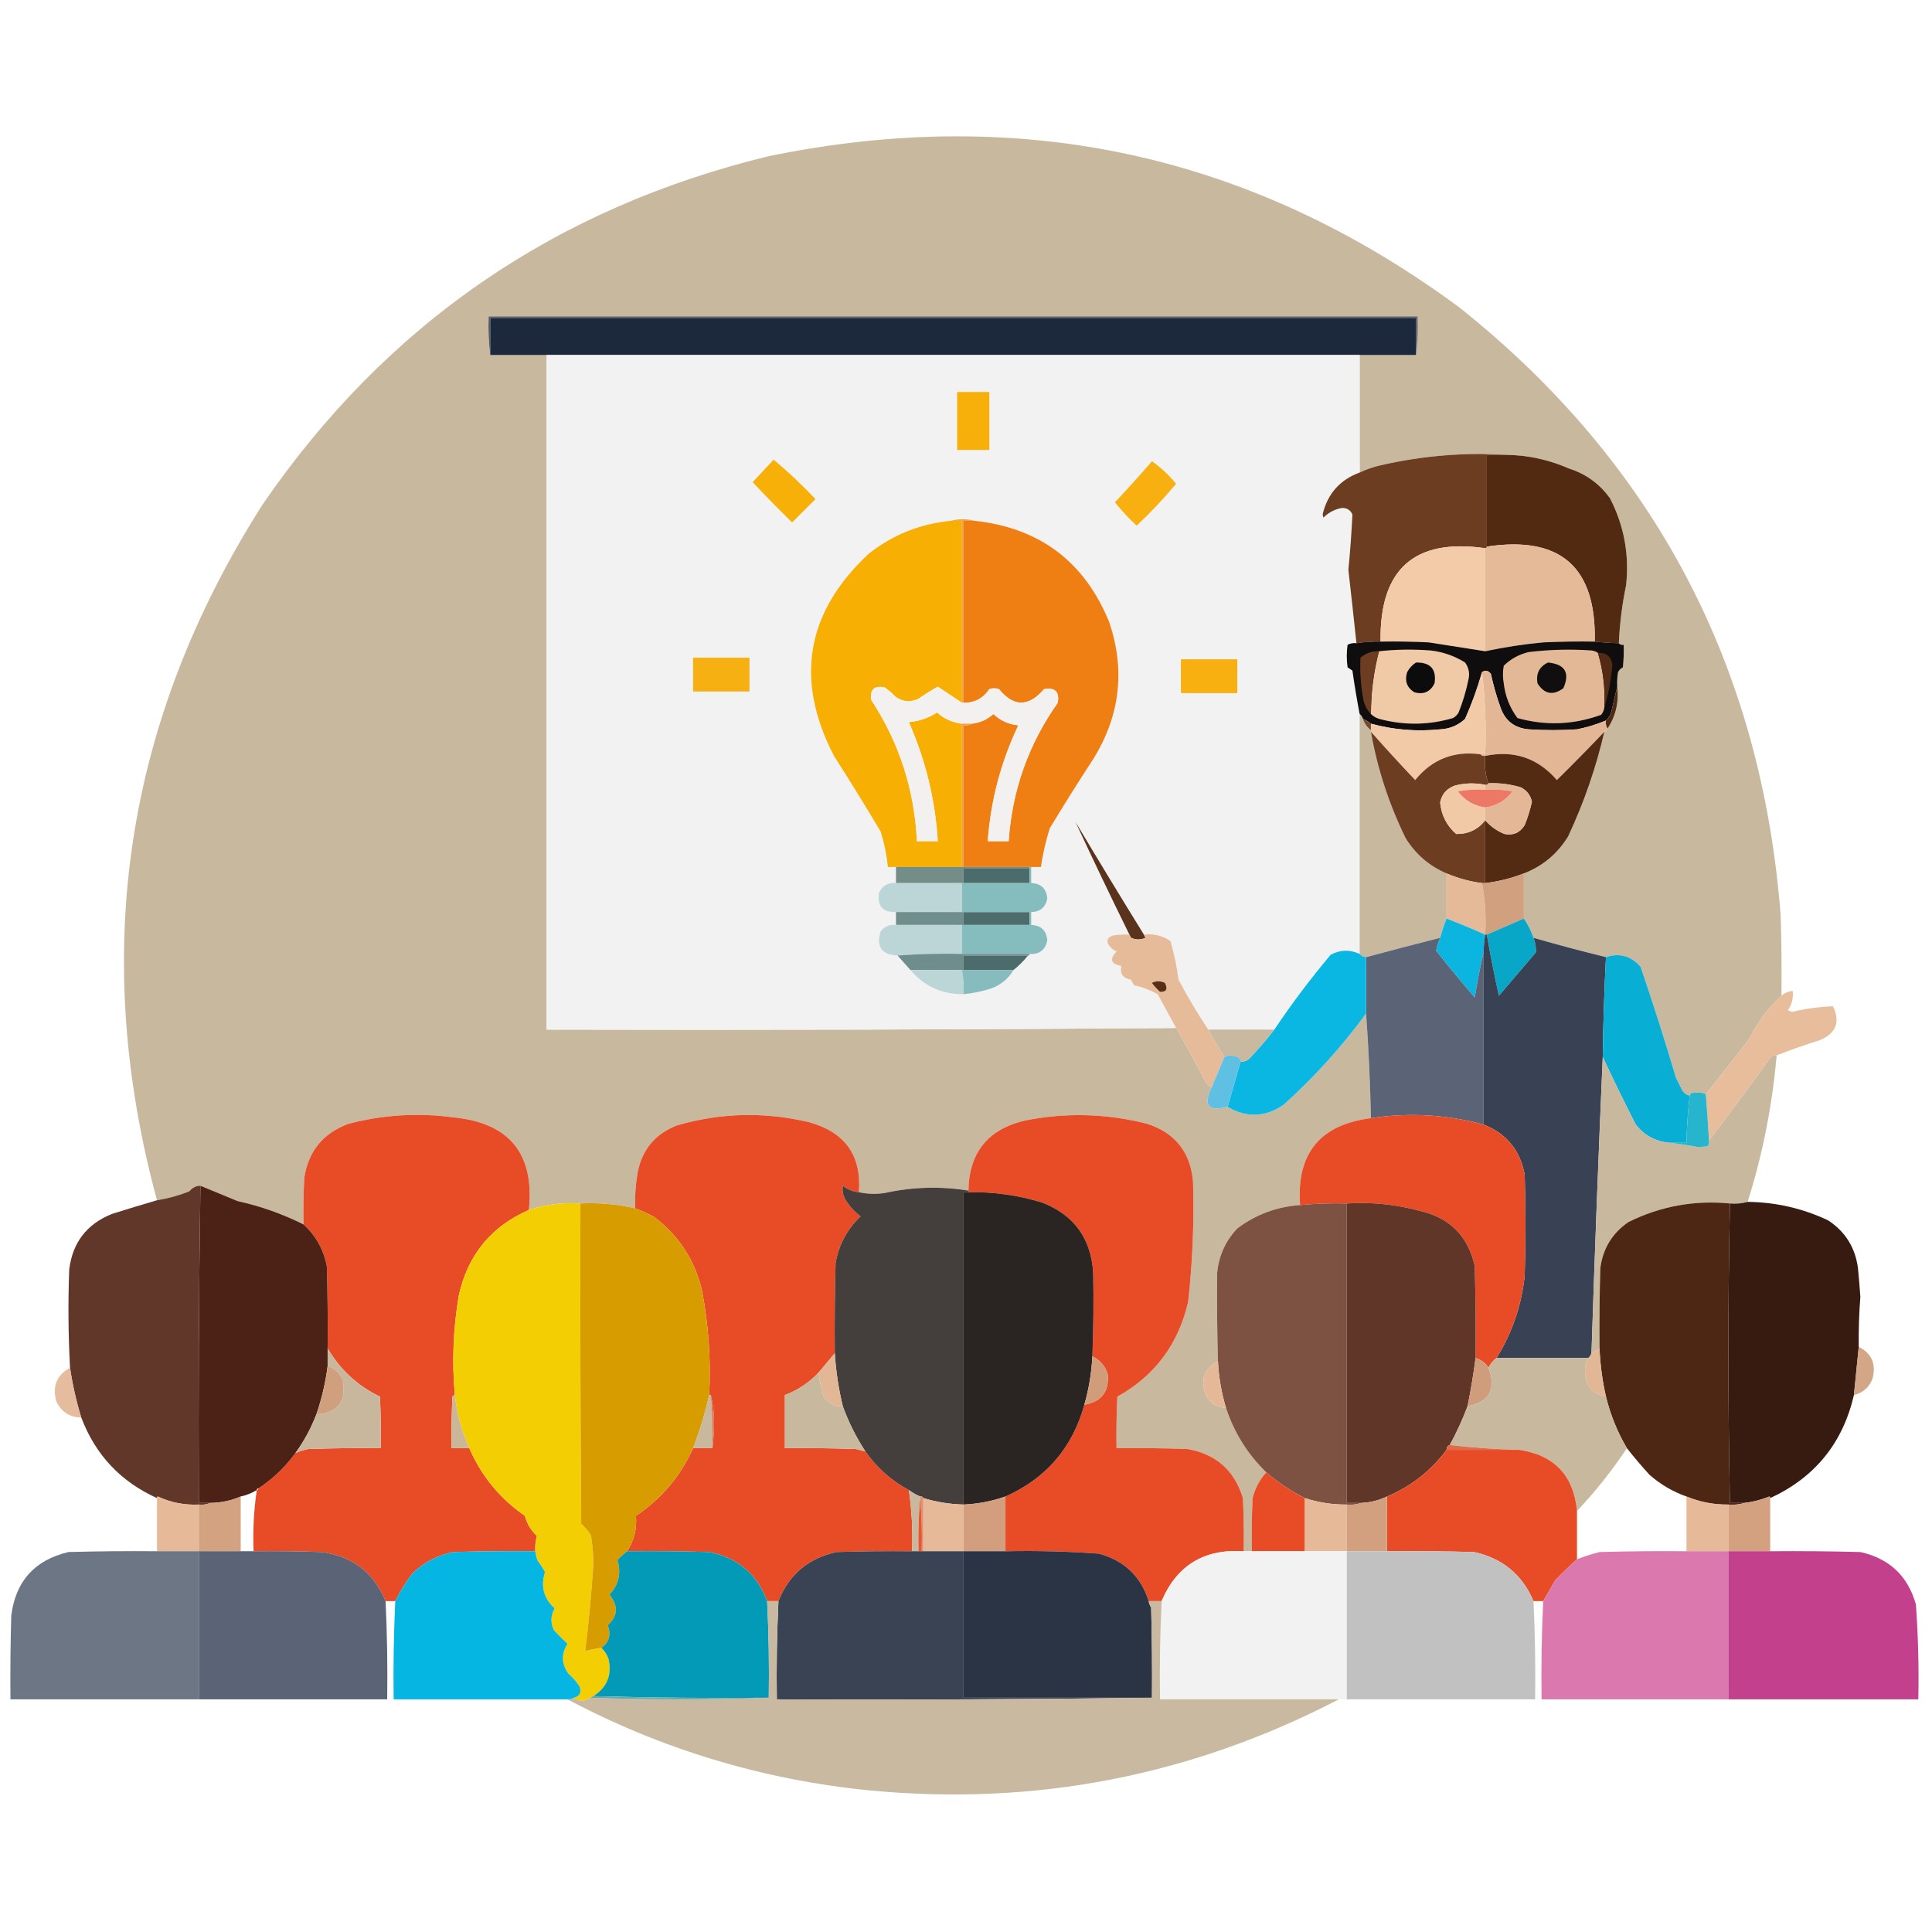 <?xml version="1.0" encoding="UTF-8"?>
<!DOCTYPE svg PUBLIC "-//W3C//DTD SVG 1.1//EN" "http://www.w3.org/Graphics/SVG/1.1/DTD/svg11.dtd">
<svg xmlns="http://www.w3.org/2000/svg" version="1.1" width="1200px" height="1200px" style="shape-rendering:geometricPrecision; text-rendering:geometricPrecision; image-rendering:optimizeQuality; fill-rule:evenodd; clip-rule:evenodd" xmlns:xlink="http://www.w3.org/1999/xlink">
<g><path style="opacity:0.996" fill="#c8b89e" d="M 1106.5,618.5 C 1098.31,625.885 1091.81,634.551 1087,644.5C 1078,656.329 1068.83,667.996 1059.5,679.5C 1056.59,678.431 1053.59,678.264 1050.5,679C 1049.94,679.383 1049.61,679.883 1049.5,680.5C 1047.63,680.141 1046.13,679.141 1045,677.5C 1043.67,674.833 1042.33,672.167 1041,669.5C 1034.13,646.336 1026.79,623.336 1019,600.5C 1013.09,593.711 1005.93,591.711 997.5,594.5C 982.414,590.789 967.414,586.789 952.5,582.5C 951.027,578.221 949.027,574.221 946.5,570.5C 946.5,561.167 946.5,551.833 946.5,542.5C 958.232,537.938 967.399,530.271 974,519.5C 983.796,498.612 991.296,476.945 996.5,454.5C 997.5,454.167 998.167,453.5 998.5,452.5C 1003.63,444.639 1005.63,435.972 1004.5,426.5C 1004.34,423.482 1004.5,420.482 1005,417.5C 1005.67,416.167 1006.67,415.167 1008,414.5C 1008.5,409.845 1008.67,405.179 1008.5,400.5C 1007.21,400.737 1006.21,400.404 1005.5,399.5C 1006.02,387.387 1007.52,375.387 1010,363.5C 1012.06,344.467 1008.73,326.467 1000,309.5C 993.577,300.532 985.077,294.366 974.5,291C 962.062,285.546 949.062,282.713 935.5,282.5C 909.357,280.901 883.357,283.067 857.5,289C 852.962,290.012 848.629,291.512 844.5,293.5C 844.5,269.167 844.5,244.833 844.5,220.5C 856.167,220.5 867.833,220.5 879.5,220.5C 880.492,212.684 880.826,204.684 880.5,196.5C 688.167,196.5 495.833,196.5 303.5,196.5C 303.174,204.684 303.508,212.684 304.5,220.5C 316.167,220.5 327.833,220.5 339.5,220.5C 339.5,360.167 339.5,499.833 339.5,639.5C 470.001,639.833 600.334,639.5 730.5,638.5C 736.545,648.913 742.378,659.579 748,670.5C 749.067,672.692 750.567,674.358 752.5,675.5C 747.13,686.507 750.463,690.507 762.5,687.5C 774.468,694.486 786.135,693.986 797.5,686C 816.528,668.815 833.528,649.981 848.5,629.5C 850.054,650.985 851.054,672.652 851.5,694.5C 819.809,698.521 805.142,716.521 807.5,748.5C 793.013,749.494 780.013,754.327 768.5,763C 761.229,770.711 757.063,779.878 756,790.5C 755.809,808.832 755.976,827.166 756.5,845.5C 747.859,850.145 745.359,857.145 749,866.5C 751.635,871.567 755.801,874.234 761.5,874.5C 766.605,889.92 774.939,903.254 786.5,914.5C 782.393,919.041 779.56,924.374 778,930.5C 777.5,941.495 777.333,952.495 777.5,963.5C 775.833,963.5 774.167,963.5 772.5,963.5C 772.667,952.495 772.5,941.495 772,930.5C 766.746,913.245 755.246,903.078 737.5,900C 722.837,899.5 708.17,899.333 693.5,899.5C 693.333,888.828 693.5,878.161 694,867.5C 717.324,854.481 731.99,834.815 738,808.5C 740.775,783.581 741.775,758.581 741,733.5C 739.26,715.428 729.76,703.595 712.5,698C 687.321,691.577 661.988,690.91 636.5,696C 613.563,701.437 601.896,715.937 601.5,739.5C 584.094,736.707 566.76,737.207 549.5,741C 543.984,741.817 538.65,741.651 533.5,740.5C 535.206,717.67 524.873,703.17 502.5,697C 474.965,690.465 447.631,691.131 420.5,699C 406.887,704.282 398.72,714.115 396,728.5C 394.753,735.779 394.253,743.112 394.5,750.5C 383.336,747.92 372.002,746.92 360.5,747.5C 349.52,746.77 338.853,748.103 328.5,751.5C 332.084,716.585 316.417,697.418 281.5,694C 259.543,691.062 237.877,692.396 216.5,698C 200.731,703.767 191.565,714.934 189,731.5C 188.5,741.161 188.334,750.828 188.5,760.5C 175.495,753.997 161.829,749.164 147.5,746C 139.812,742.821 132.145,739.654 124.5,736.5C 121.975,736.423 119.642,737.59 117.5,740C 111.01,742.553 104.343,744.387 97.5,745.5C 55.831,591.675 77.664,447.675 163,313.5C 239.876,201.379 344.71,129.213 477.5,97C 634.856,64.665 777.856,95.998 906.5,191C 1027.44,287.358 1093.94,413.191 1106,568.5C 1106.5,585.163 1106.67,601.83 1106.5,618.5 Z"/></g>
<g><path style="opacity:1" fill="#5c5c61" d="M 879.5,220.5 C 879.5,212.833 879.5,205.167 879.5,197.5C 687.833,197.5 496.167,197.5 304.5,197.5C 304.5,205.167 304.5,212.833 304.5,220.5C 303.508,212.684 303.174,204.684 303.5,196.5C 495.833,196.5 688.167,196.5 880.5,196.5C 880.826,204.684 880.492,212.684 879.5,220.5 Z"/></g>
<g><path style="opacity:1" fill="#1c283c" d="M 879.5,220.5 C 867.833,220.5 856.167,220.5 844.5,220.5C 676.167,220.5 507.833,220.5 339.5,220.5C 327.833,220.5 316.167,220.5 304.5,220.5C 304.5,212.833 304.5,205.167 304.5,197.5C 496.167,197.5 687.833,197.5 879.5,197.5C 879.5,205.167 879.5,212.833 879.5,220.5 Z"/></g>
<g><path style="opacity:1" fill="#f2f2f2" d="M 339.5,220.5 C 507.833,220.5 676.167,220.5 844.5,220.5C 844.5,244.833 844.5,269.167 844.5,293.5C 832.225,298.025 824.558,306.692 821.5,319.5C 821.667,320.167 821.833,320.833 822,321.5C 825.209,318.312 829.042,316.312 833.5,315.5C 836.574,315.45 838.741,316.783 840,319.5C 839.455,330.994 838.622,342.494 837.5,354C 839.233,369.163 840.9,384.33 842.5,399.5C 840.533,399.261 838.699,399.594 837,400.5C 836.333,405.167 836.333,409.833 837,414.5C 838,415.167 839,415.833 840,416.5C 841.285,425.541 842.785,434.541 844.5,443.5C 844.5,493.167 844.5,542.833 844.5,592.5C 838.42,589.676 832.42,589.843 826.5,593C 813.973,607.903 802.307,623.403 791.5,639.5C 777.833,639.5 764.167,639.5 750.5,639.5C 743.856,629.561 737.689,619.228 732,608.5C 730.974,600.368 729.307,592.368 727,584.5C 722.072,581.111 716.572,579.777 710.5,580.5C 696.162,557.316 681.995,533.982 668,510.5C 678.849,533.868 690.015,557.201 701.5,580.5C 698.15,580.335 694.817,580.502 691.5,581C 687.659,582.165 686.825,584.332 689,587.5C 690.214,589.049 691.714,590.215 693.5,591C 688.946,595.777 689.946,598.777 696.5,600C 695.393,604.762 697.393,607.595 702.5,608.5C 703.04,609.748 703.707,610.915 704.5,612C 709.6,613.133 714.433,614.967 719,617.5C 722.846,624.527 726.679,631.527 730.5,638.5C 600.334,639.5 470.001,639.833 339.5,639.5C 339.5,499.833 339.5,360.167 339.5,220.5 Z"/></g>
<g><path style="opacity:1" fill="#f7b00a" d="M 594.5,243.5 C 601.167,243.5 607.833,243.5 614.5,243.5C 614.5,255.5 614.5,267.5 614.5,279.5C 607.833,279.5 601.167,279.5 594.5,279.5C 594.5,267.5 594.5,255.5 594.5,243.5 Z"/></g>
<g><path style="opacity:1" fill="#6c3d21" d="M 935.5,282.5 C 931.5,282.5 927.5,282.5 923.5,282.5C 923.5,301.5 923.5,320.5 923.5,339.5C 923.5,340.167 923.167,340.5 922.5,340.5C 878.46,334.188 856.793,353.522 857.5,398.5C 852.463,398.413 847.463,398.746 842.5,399.5C 840.9,384.33 839.233,369.163 837.5,354C 838.622,342.494 839.455,330.994 840,319.5C 838.741,316.783 836.574,315.45 833.5,315.5C 829.042,316.312 825.209,318.312 822,321.5C 821.833,320.833 821.667,320.167 821.5,319.5C 824.558,306.692 832.225,298.025 844.5,293.5C 848.629,291.512 852.962,290.012 857.5,289C 883.357,283.067 909.357,280.901 935.5,282.5 Z"/></g>
<g><path style="opacity:1" fill="#522a12" d="M 935.5,282.5 C 949.062,282.713 962.062,285.546 974.5,291C 985.077,294.366 993.577,300.532 1000,309.5C 1008.73,326.467 1012.06,344.467 1010,363.5C 1007.52,375.387 1006.02,387.387 1005.5,399.5C 1000.48,399.387 995.482,399.053 990.5,398.5C 991.589,352.257 969.256,332.59 923.5,339.5C 923.5,320.5 923.5,301.5 923.5,282.5C 927.5,282.5 931.5,282.5 935.5,282.5 Z"/></g>
<g><path style="opacity:1" fill="#f7b008" d="M 480.5,285.5 C 489.579,293.074 498.245,301.241 506.5,310C 501.667,314.833 496.833,319.667 492,324.5C 483.652,316.319 475.486,307.986 467.5,299.5C 471.855,294.813 476.188,290.146 480.5,285.5 Z"/></g>
<g><path style="opacity:1" fill="#f7b00f" d="M 715.5,286.5 C 721.088,290.417 726.088,295.084 730.5,300.5C 722.882,309.62 714.716,318.286 706,326.5C 701.12,321.956 696.62,317.122 692.5,312C 700.361,303.641 708.027,295.141 715.5,286.5 Z"/></g>
<g><path style="opacity:1" fill="#f7af03" d="M 590.5,323.5 C 592.833,323.5 595.167,323.5 597.5,323.5C 597.5,361.167 597.5,398.833 597.5,436.5C 592.493,433.157 587.493,429.824 582.5,426.5C 578.391,428.766 574.391,431.266 570.5,434C 565.623,436.296 560.956,435.963 556.5,433C 554.377,430.755 552.044,428.755 549.5,427C 543.212,425.622 540.379,428.122 541,434.5C 558.508,461.183 568.008,490.516 569.5,522.5C 573.833,522.5 578.167,522.5 582.5,522.5C 580.892,496.737 574.892,472.071 564.5,448.5C 570.863,447.99 576.697,445.99 582,442.5C 586.404,446.47 591.571,448.804 597.5,449.5C 597.5,479.167 597.5,508.833 597.5,538.5C 583.833,538.5 570.167,538.5 556.5,538.5C 554.833,538.5 553.167,538.5 551.5,538.5C 550.752,531.014 549.252,523.68 547,516.5C 537.584,500.666 527.917,484.999 518,469.5C 493.468,422.19 500.635,380.356 539.5,344C 554.449,332.181 571.449,325.348 590.5,323.5 Z"/></g>
<g><path style="opacity:1" fill="#f1a347" d="M 590.5,323.5 C 595.5,322.167 600.5,322.167 605.5,323.5C 603.167,323.5 600.833,323.5 598.5,323.5C 598.5,361.167 598.5,398.833 598.5,436.5C 598.167,436.5 597.833,436.5 597.5,436.5C 597.5,398.833 597.5,361.167 597.5,323.5C 595.167,323.5 592.833,323.5 590.5,323.5 Z"/></g>
<g><path style="opacity:1" fill="#ef7f13" d="M 605.5,323.5 C 645.848,327.923 673.682,348.923 689,386.5C 699.018,416.386 695.685,444.719 679,471.5C 669.75,485.665 660.75,499.998 652,514.5C 649.534,522.363 647.701,530.363 646.5,538.5C 644.5,538.5 642.5,538.5 640.5,538.5C 640.167,538.5 639.833,538.5 639.5,538.5C 625.833,538.5 612.167,538.5 598.5,538.5C 598.5,509.167 598.5,479.833 598.5,450.5C 600.415,450.784 602.081,450.451 603.5,449.5C 608.675,448.945 613.175,446.945 617,443.5C 621.367,447.6 626.534,449.934 632.5,450.5C 621.684,473.286 615.351,497.286 613.5,522.5C 617.833,522.5 622.167,522.5 626.5,522.5C 628.636,490.922 638.802,462.256 657,436.5C 658.167,429.667 655.333,426.833 648.5,428C 638.915,439.217 629.582,439.217 620.5,428C 618.5,427.333 616.5,427.333 614.5,428C 610.683,433.741 605.349,436.575 598.5,436.5C 598.5,398.833 598.5,361.167 598.5,323.5C 600.833,323.5 603.167,323.5 605.5,323.5 Z"/></g>
<g><path style="opacity:1" fill="#f3cba9" d="M 922.5,340.5 C 922.5,361.833 922.5,383.167 922.5,404.5C 910.854,402.67 899.187,400.837 887.5,399C 877.506,398.5 867.506,398.334 857.5,398.5C 856.793,353.522 878.46,334.188 922.5,340.5 Z"/></g>
<g><path style="opacity:1" fill="#e5ba98" d="M 990.5,398.5 C 979.828,398.333 969.161,398.5 958.5,399C 946.363,400.129 934.363,401.962 922.5,404.5C 922.5,383.167 922.5,361.833 922.5,340.5C 923.167,340.5 923.5,340.167 923.5,339.5C 969.256,332.59 991.589,352.257 990.5,398.5 Z"/></g>
<g><path style="opacity:1" fill="#0f0d0e" d="M 857.5,398.5 C 867.506,398.334 877.506,398.5 887.5,399C 899.187,400.837 910.854,402.67 922.5,404.5C 934.363,401.962 946.363,400.129 958.5,399C 969.161,398.5 979.828,398.333 990.5,398.5C 995.482,399.053 1000.48,399.387 1005.5,399.5C 1006.21,400.404 1007.21,400.737 1008.5,400.5C 1008.67,405.179 1008.5,409.845 1008,414.5C 1006.67,415.167 1005.67,416.167 1005,417.5C 1004.5,420.482 1004.34,423.482 1004.5,426.5C 1003.29,431.354 1002.12,436.354 1001,441.5C 1000.44,443.887 999.27,445.887 997.5,447.5C 991.756,449.94 985.756,451.773 979.5,453C 969.5,453.667 959.5,453.667 949.5,453C 940.748,452.244 934.915,447.744 932,439.5C 929.534,432.635 927.534,425.635 926,418.5C 924.322,416.447 922.489,416.113 920.5,417.5C 917.726,427.313 914.226,436.98 910,446.5C 905.673,450.547 900.507,452.714 894.5,453C 879.893,454.505 865.559,453.338 851.5,449.5C 850.035,448.263 848.368,447.263 846.5,446.5C 846.068,445.29 845.401,444.29 844.5,443.5C 842.785,434.541 841.285,425.541 840,416.5C 839,415.833 838,415.167 837,414.5C 836.333,409.833 836.333,405.167 837,400.5C 838.699,399.594 840.533,399.261 842.5,399.5C 847.463,398.746 852.463,398.413 857.5,398.5 Z"/></g>
<g><path style="opacity:1" fill="#f0c9a7" d="M 851.5,443.5 C 851.487,430.244 853.154,417.244 856.5,404.5C 866.992,403.341 877.659,403.175 888.5,404C 896.281,404.899 903.448,407.399 910,411.5C 912.374,414.801 913.04,418.467 912,422.5C 910.583,429.336 908.583,436.003 906,442.5C 905.167,444 904,445.167 902.5,446C 887.944,450.292 873.277,450.625 858.5,447C 855.719,446.478 853.385,445.311 851.5,443.5 Z"/></g>
<g><path style="opacity:1" fill="#e3b896" d="M 992.5,405.5 C 995.793,416.557 997.126,427.891 996.5,439.5C 996.249,441.17 995.582,442.67 994.5,444C 977.356,450.239 960.023,450.905 942.5,446C 937.78,439.658 934.947,432.492 934,424.5C 933.333,420.833 933.333,417.167 934,413.5C 938.348,409.242 943.514,406.408 949.5,405C 962.452,403.433 975.452,403.1 988.5,404C 990.058,404.21 991.391,404.71 992.5,405.5 Z"/></g>
<g><path style="opacity:1" fill="#6c3d21" d="M 856.5,404.5 C 853.154,417.244 851.487,430.244 851.5,443.5C 849.36,441.3 847.86,438.633 847,435.5C 845.229,426.567 844.562,417.567 845,408.5C 848.292,405.68 852.125,404.347 856.5,404.5 Z"/></g>
<g><path style="opacity:1" fill="#532b14" d="M 992.5,405.5 C 997.781,405.282 1000.78,407.782 1001.5,413C 1000.73,422.135 999.064,430.968 996.5,439.5C 997.126,427.891 995.793,416.557 992.5,405.5 Z"/></g>
<g><path style="opacity:1" fill="#f7b011" d="M 430.5,408.5 C 442.167,408.5 453.833,408.5 465.5,408.5C 465.5,415.5 465.5,422.5 465.5,429.5C 453.833,429.5 442.167,429.5 430.5,429.5C 430.5,422.5 430.5,415.5 430.5,408.5 Z"/></g>
<g><path style="opacity:1" fill="#f7b00f" d="M 733.5,409.5 C 745.167,409.5 756.833,409.5 768.5,409.5C 768.5,416.5 768.5,423.5 768.5,430.5C 756.833,430.5 745.167,430.5 733.5,430.5C 733.5,423.5 733.5,416.5 733.5,409.5 Z"/></g>
<g><path style="opacity:1" fill="#0d0c0d" d="M 879.5,411.5 C 888.53,411.359 892.363,415.692 891,424.5C 888.367,429.732 884.201,431.565 878.5,430C 873.845,427.103 872.345,422.937 874,417.5C 875.36,414.977 877.193,412.977 879.5,411.5 Z"/></g>
<g><path style="opacity:1" fill="#100e0e" d="M 961.5,411.5 C 972.097,412.574 975.264,417.907 971,427.5C 964.597,432.157 959.263,431.157 955,424.5C 953.881,418.469 956.048,414.136 961.5,411.5 Z"/></g>
<g><path style="opacity:1" fill="#e3b796" d="M 920.5,417.5 C 922.489,416.113 924.322,416.447 926,418.5C 927.534,425.635 929.534,432.635 932,439.5C 934.915,447.744 940.748,452.244 949.5,453C 959.5,453.667 969.5,453.667 979.5,453C 985.756,451.773 991.756,449.94 997.5,447.5C 997.216,449.415 997.549,451.081 998.5,452.5C 998.167,453.5 997.5,454.167 996.5,454.5C 986.896,464.605 977.063,474.605 967,484.5C 955.158,470.83 940.325,465.83 922.5,469.5C 921.209,469.737 920.209,469.404 919.5,468.5C 920.5,468.5 921.5,468.5 922.5,468.5C 923.152,451.134 922.486,434.134 920.5,417.5 Z"/></g>
<g><path style="opacity:1" fill="#f2caa8" d="M 920.5,417.5 C 922.486,434.134 923.152,451.134 922.5,468.5C 921.5,468.5 920.5,468.5 919.5,468.5C 902.974,466.285 889.474,471.618 879,484.5C 869.627,474.63 860.46,464.63 851.5,454.5C 851.5,454.167 851.5,453.833 851.5,453.5C 851.5,452.167 851.5,450.833 851.5,449.5C 865.559,453.338 879.893,454.505 894.5,453C 900.507,452.714 905.673,450.547 910,446.5C 914.226,436.98 917.726,427.313 920.5,417.5 Z"/></g>
<g><path style="opacity:1" fill="#f3f1ef" d="M 597.5,436.5 C 597.833,436.5 598.167,436.5 598.5,436.5C 605.349,436.575 610.683,433.741 614.5,428C 616.5,427.333 618.5,427.333 620.5,428C 629.582,439.217 638.915,439.217 648.5,428C 655.333,426.833 658.167,429.667 657,436.5C 638.802,462.256 628.636,490.922 626.5,522.5C 622.167,522.5 617.833,522.5 613.5,522.5C 615.351,497.286 621.684,473.286 632.5,450.5C 626.534,449.934 621.367,447.6 617,443.5C 613.175,446.945 608.675,448.945 603.5,449.5C 601.5,449.5 599.5,449.5 597.5,449.5C 591.571,448.804 586.404,446.47 582,442.5C 576.697,445.99 570.863,447.99 564.5,448.5C 574.892,472.071 580.892,496.737 582.5,522.5C 578.167,522.5 573.833,522.5 569.5,522.5C 568.008,490.516 558.508,461.183 541,434.5C 540.379,428.122 543.212,425.622 549.5,427C 552.044,428.755 554.377,430.755 556.5,433C 560.956,435.963 565.623,436.296 570.5,434C 574.391,431.266 578.391,428.766 582.5,426.5C 587.493,429.824 592.493,433.157 597.5,436.5 Z"/></g>
<g><path style="opacity:1" fill="#4f2a14" d="M 1004.5,426.5 C 1005.63,435.972 1003.63,444.639 998.5,452.5C 997.549,451.081 997.216,449.415 997.5,447.5C 999.27,445.887 1000.44,443.887 1001,441.5C 1002.12,436.354 1003.29,431.354 1004.5,426.5 Z"/></g>
<g><path style="opacity:1" fill="#c8b89e" d="M 844.5,443.5 C 845.401,444.29 846.068,445.29 846.5,446.5C 847.433,449.37 849.1,451.704 851.5,453.5C 851.5,453.833 851.5,454.167 851.5,454.5C 855.46,477.222 862.627,499.222 873,520.5C 879.233,530.573 887.733,537.907 898.5,542.5C 898.5,551.833 898.5,561.167 898.5,570.5C 896.969,574.426 895.636,578.426 894.5,582.5C 879.137,586.373 863.804,590.373 848.5,594.5C 846.847,594.34 845.514,593.674 844.5,592.5C 844.5,542.833 844.5,493.167 844.5,443.5 Z"/></g>
<g><path style="opacity:1" fill="#754b30" d="M 846.5,446.5 C 848.368,447.263 850.035,448.263 851.5,449.5C 851.5,450.833 851.5,452.167 851.5,453.5C 849.1,451.704 847.433,449.37 846.5,446.5 Z"/></g>
<g><path style="opacity:1" fill="#f1a042" d="M 597.5,449.5 C 599.5,449.5 601.5,449.5 603.5,449.5C 602.081,450.451 600.415,450.784 598.5,450.5C 598.5,479.833 598.5,509.167 598.5,538.5C 598.167,538.5 597.833,538.5 597.5,538.5C 597.5,508.833 597.5,479.167 597.5,449.5 Z"/></g>
<g><path style="opacity:1" fill="#6c3d21" d="M 851.5,454.5 C 860.46,464.63 869.627,474.63 879,484.5C 889.474,471.618 902.974,466.285 919.5,468.5C 920.209,469.404 921.209,469.737 922.5,469.5C 921.883,475.598 922.55,481.265 924.5,486.5C 924.158,487.338 923.492,487.672 922.5,487.5C 916.178,486.14 909.844,486.306 903.5,488C 898.484,489.844 895.484,493.344 894.5,498.5C 895.294,506.436 898.627,512.936 904.5,518C 911.942,518.111 917.942,515.278 922.5,509.5C 922.5,522.5 922.5,535.5 922.5,548.5C 921.833,548.5 921.167,548.5 920.5,548.5C 912.882,547.516 905.549,545.516 898.5,542.5C 887.733,537.907 879.233,530.573 873,520.5C 862.627,499.222 855.46,477.222 851.5,454.5 Z"/></g>
<g><path style="opacity:1" fill="#532b13" d="M 996.5,454.5 C 991.296,476.945 983.796,498.612 974,519.5C 967.399,530.271 958.232,537.938 946.5,542.5C 938.766,545.522 930.766,547.522 922.5,548.5C 922.5,535.5 922.5,522.5 922.5,509.5C 925.787,513.279 929.787,516.113 934.5,518C 939.878,519.064 944.044,517.231 947,512.5C 948.885,507.795 950.385,502.961 951.5,498C 950.598,493.853 948.265,490.853 944.5,489C 937.972,487.058 931.305,486.225 924.5,486.5C 922.55,481.265 921.883,475.598 922.5,469.5C 940.325,465.83 955.158,470.83 967,484.5C 977.063,474.605 986.896,464.605 996.5,454.5 Z"/></g>
<g><path style="opacity:1" fill="#f1c9a7" d="M 922.5,487.5 C 922.5,488.5 922.5,489.5 922.5,490.5C 916.794,490.171 911.128,490.505 905.5,491.5C 909.781,497.142 915.447,500.475 922.5,501.5C 922.5,504.167 922.5,506.833 922.5,509.5C 917.942,515.278 911.942,518.111 904.5,518C 898.627,512.936 895.294,506.436 894.5,498.5C 895.484,493.344 898.484,489.844 903.5,488C 909.844,486.306 916.178,486.14 922.5,487.5 Z"/></g>
<g><path style="opacity:1" fill="#e4b896" d="M 924.5,486.5 C 931.305,486.225 937.972,487.058 944.5,489C 948.265,490.853 950.598,493.853 951.5,498C 950.385,502.961 948.885,507.795 947,512.5C 944.044,517.231 939.878,519.064 934.5,518C 929.787,516.113 925.787,513.279 922.5,509.5C 922.5,506.833 922.5,504.167 922.5,501.5C 929.553,500.475 935.219,497.142 939.5,491.5C 933.872,490.505 928.206,490.171 922.5,490.5C 922.5,489.5 922.5,488.5 922.5,487.5C 923.492,487.672 924.158,487.338 924.5,486.5 Z"/></g>
<g><path style="opacity:1" fill="#ec7865" d="M 922.5,490.5 C 928.206,490.171 933.872,490.505 939.5,491.5C 935.219,497.142 929.553,500.475 922.5,501.5C 915.447,500.475 909.781,497.142 905.5,491.5C 911.128,490.505 916.794,490.171 922.5,490.5 Z"/></g>
<g><path style="opacity:1" fill="#5a331c" d="M 710.5,580.5 C 710.804,581.15 711.137,581.817 711.5,582.5C 708.5,583.833 705.5,583.833 702.5,582.5C 702.137,581.817 701.804,581.15 701.5,580.5C 690.015,557.201 678.849,533.868 668,510.5C 681.995,533.982 696.162,557.316 710.5,580.5 Z"/></g>
<g><path style="opacity:1" fill="#748d87" d="M 556.5,538.5 C 570.167,538.5 583.833,538.5 597.5,538.5C 597.833,538.5 598.167,538.5 598.5,538.5C 612.167,538.5 625.833,538.5 639.5,538.5C 639.5,538.833 639.5,539.167 639.5,539.5C 625.833,539.5 612.167,539.5 598.5,539.5C 598.5,542.5 598.5,545.5 598.5,548.5C 598.167,548.5 597.833,548.5 597.5,548.5C 583.833,548.5 570.167,548.5 556.5,548.5C 556.5,545.167 556.5,541.833 556.5,538.5 Z"/></g>
<g><path style="opacity:1" fill="#4c6c6b" d="M 639.5,539.5 C 639.5,542.5 639.5,545.5 639.5,548.5C 625.833,548.5 612.167,548.5 598.5,548.5C 598.5,545.5 598.5,542.5 598.5,539.5C 612.167,539.5 625.833,539.5 639.5,539.5 Z"/></g>
<g><path style="opacity:1" fill="#e5ba98" d="M 898.5,542.5 C 905.549,545.516 912.882,547.516 920.5,548.5C 922.44,558.91 923.107,569.577 922.5,580.5C 914.586,576.973 906.586,573.639 898.5,570.5C 898.5,561.167 898.5,551.833 898.5,542.5 Z"/></g>
<g><path style="opacity:1" fill="#d1a07e" d="M 946.5,542.5 C 946.5,551.833 946.5,561.167 946.5,570.5C 938.833,573.833 931.167,577.167 923.5,580.5C 923.167,580.5 922.833,580.5 922.5,580.5C 923.107,569.577 922.44,558.91 920.5,548.5C 921.167,548.5 921.833,548.5 922.5,548.5C 930.766,547.522 938.766,545.522 946.5,542.5 Z"/></g>
<g><path style="opacity:1" fill="#bcd6d8" d="M 556.5,548.5 C 570.167,548.5 583.833,548.5 597.5,548.5C 597.5,554.5 597.5,560.5 597.5,566.5C 583.833,566.5 570.167,566.5 556.5,566.5C 548.188,566.689 544.688,562.689 546,554.5C 548.079,550.043 551.579,548.043 556.5,548.5 Z"/></g>
<g><path style="opacity:1" fill="#708e8c" d="M 556.5,566.5 C 570.167,566.5 583.833,566.5 597.5,566.5C 597.833,566.5 598.167,566.5 598.5,566.5C 598.5,569.167 598.5,571.833 598.5,574.5C 598.167,574.5 597.833,574.5 597.5,574.5C 583.833,574.5 570.167,574.5 556.5,574.5C 556.5,571.833 556.5,569.167 556.5,566.5 Z"/></g>
<g><path style="opacity:1" fill="#4d6d6d" d="M 598.5,566.5 C 612.167,566.5 625.833,566.5 639.5,566.5C 639.5,569.167 639.5,571.833 639.5,574.5C 625.833,574.5 612.167,574.5 598.5,574.5C 598.5,571.833 598.5,569.167 598.5,566.5 Z"/></g>
<g><path style="opacity:1" fill="#0cb5e0" d="M 898.5,570.5 C 906.586,573.639 914.586,576.973 922.5,580.5C 921.886,584.135 921.552,587.802 921.5,591.5C 919.362,600.636 917.529,609.97 916,619.5C 907.761,610.018 899.761,600.351 892,590.5C 892.494,587.815 893.327,585.148 894.5,582.5C 895.636,578.426 896.969,574.426 898.5,570.5 Z"/></g>
<g><path style="opacity:1" fill="#08a7c8" d="M 946.5,570.5 C 949.027,574.221 951.027,578.221 952.5,582.5C 953.639,585.425 954.139,588.425 954,591.5C 946.333,600.5 938.667,609.5 931,618.5C 928.176,605.895 925.676,593.228 923.5,580.5C 931.167,577.167 938.833,573.833 946.5,570.5 Z"/></g>
<g><path style="opacity:1" fill="#bcd6d8" d="M 556.5,574.5 C 570.167,574.5 583.833,574.5 597.5,574.5C 597.5,580.5 597.5,586.5 597.5,592.5C 583.99,592.171 570.656,592.504 557.5,593.5C 547.575,592.981 544.075,587.981 547,578.5C 549.408,575.38 552.574,574.047 556.5,574.5 Z"/></g>
<g><path style="opacity:1" fill="#85bcbe" d="M 639.5,538.5 C 639.833,538.5 640.167,538.5 640.5,538.5C 640.5,541.833 640.5,545.167 640.5,548.5C 646.545,548.71 649.878,551.876 650.5,558C 649.459,563.542 646.125,566.376 640.5,566.5C 640.5,569.167 640.5,571.833 640.5,574.5C 646.588,574.754 649.921,577.921 650.5,584C 649.313,590.018 645.646,592.852 639.5,592.5C 625.5,592.5 611.5,592.5 597.5,592.5C 597.5,586.5 597.5,580.5 597.5,574.5C 597.833,574.5 598.167,574.5 598.5,574.5C 612.167,574.5 625.833,574.5 639.5,574.5C 639.5,571.833 639.5,569.167 639.5,566.5C 625.833,566.5 612.167,566.5 598.5,566.5C 598.167,566.5 597.833,566.5 597.5,566.5C 597.5,560.5 597.5,554.5 597.5,548.5C 597.833,548.5 598.167,548.5 598.5,548.5C 612.167,548.5 625.833,548.5 639.5,548.5C 639.5,545.5 639.5,542.5 639.5,539.5C 639.5,539.167 639.5,538.833 639.5,538.5 Z"/></g>
<g><path style="opacity:1" fill="#e6bb99" d="M 701.5,580.5 C 701.804,581.15 702.137,581.817 702.5,582.5C 705.5,583.833 708.5,583.833 711.5,582.5C 711.137,581.817 710.804,581.15 710.5,580.5C 716.572,579.777 722.072,581.111 727,584.5C 729.307,592.368 730.974,600.368 732,608.5C 737.689,619.228 743.856,629.561 750.5,639.5C 753.596,645.367 756.929,651.033 760.5,656.5C 757.833,662.833 755.167,669.167 752.5,675.5C 750.567,674.358 749.067,672.692 748,670.5C 742.378,659.579 736.545,648.913 730.5,638.5C 726.679,631.527 722.846,624.527 719,617.5C 714.433,614.967 709.6,613.133 704.5,612C 703.707,610.915 703.04,609.748 702.5,608.5C 697.393,607.595 695.393,604.762 696.5,600C 689.946,598.777 688.946,595.777 693.5,591C 691.714,590.215 690.214,589.049 689,587.5C 686.825,584.332 687.659,582.165 691.5,581C 694.817,580.502 698.15,580.335 701.5,580.5 Z"/></g>
<g><path style="opacity:1" fill="#5a6476" d="M 894.5,582.5 C 893.327,585.148 892.494,587.815 892,590.5C 899.761,600.351 907.761,610.018 916,619.5C 917.529,609.97 919.362,600.636 921.5,591.5C 921.5,627.167 921.5,662.833 921.5,698.5C 898.466,692.251 875.133,690.918 851.5,694.5C 851.054,672.652 850.054,650.985 848.5,629.5C 848.5,617.833 848.5,606.167 848.5,594.5C 863.804,590.373 879.137,586.373 894.5,582.5 Z"/></g>
<g><path style="opacity:1" fill="#384254" d="M 922.5,580.5 C 922.833,580.5 923.167,580.5 923.5,580.5C 925.676,593.228 928.176,605.895 931,618.5C 938.667,609.5 946.333,600.5 954,591.5C 954.139,588.425 953.639,585.425 952.5,582.5C 967.414,586.789 982.414,590.789 997.5,594.5C 996.434,615.148 995.767,635.815 995.5,656.5C 992.82,717.81 990.487,779.144 988.5,840.5C 988.068,841.71 987.401,842.71 986.5,843.5C 967.5,843.5 948.5,843.5 929.5,843.5C 939.192,827.926 945.025,810.926 947,792.5C 947.667,771.5 947.667,750.5 947,729.5C 944.125,714.356 935.625,704.023 921.5,698.5C 921.5,662.833 921.5,627.167 921.5,591.5C 921.552,587.802 921.886,584.135 922.5,580.5 Z"/></g>
<g><path style="opacity:1" fill="#09b7e2" d="M 844.5,592.5 C 845.514,593.674 846.847,594.34 848.5,594.5C 848.5,606.167 848.5,617.833 848.5,629.5C 833.528,649.981 816.528,668.815 797.5,686C 786.135,693.986 774.468,694.486 762.5,687.5C 765.189,678.063 767.856,668.729 770.5,659.5C 772.308,659.509 773.975,659.009 775.5,658C 781.196,652.082 786.529,645.915 791.5,639.5C 802.307,623.403 813.973,607.903 826.5,593C 832.42,589.843 838.42,589.676 844.5,592.5 Z"/></g>
<g><path style="opacity:1" fill="#6e8d8c" d="M 597.5,592.5 C 611.5,592.5 625.5,592.5 639.5,592.5C 639.5,593.167 639.167,593.5 638.5,593.5C 625.167,593.5 611.833,593.5 598.5,593.5C 598.5,596.5 598.5,599.5 598.5,602.5C 598.167,602.5 597.833,602.5 597.5,602.5C 586.833,602.5 576.167,602.5 565.5,602.5C 562.833,599.5 560.167,596.5 557.5,593.5C 570.656,592.504 583.99,592.171 597.5,592.5 Z"/></g>
<g><path style="opacity:1" fill="#4c6c6c" d="M 638.5,593.5 C 635.833,596.833 632.833,599.833 629.5,602.5C 619.167,602.5 608.833,602.5 598.5,602.5C 598.5,599.5 598.5,596.5 598.5,593.5C 611.833,593.5 625.167,593.5 638.5,593.5 Z"/></g>
<g><path style="opacity:1" fill="#08aed3" d="M 1049.5,680.5 C 1048.39,690.134 1047.73,699.8 1047.5,709.5C 1043.17,709.5 1038.83,709.5 1034.5,709.5C 1026.91,708.288 1020.75,704.621 1016,698.5C 1008.86,684.562 1002.03,670.562 995.5,656.5C 995.767,635.815 996.434,615.148 997.5,594.5C 1005.93,591.711 1013.09,593.711 1019,600.5C 1026.79,623.336 1034.13,646.336 1041,669.5C 1042.33,672.167 1043.67,674.833 1045,677.5C 1046.13,679.141 1047.63,680.141 1049.5,680.5 Z"/></g>
<g><path style="opacity:1" fill="#bcd6d7" d="M 565.5,602.5 C 576.167,602.5 586.833,602.5 597.5,602.5C 598.445,607.405 598.779,612.405 598.5,617.5C 585.088,617.625 574.088,612.625 565.5,602.5 Z"/></g>
<g><path style="opacity:1" fill="#87bcbe" d="M 597.5,602.5 C 597.833,602.5 598.167,602.5 598.5,602.5C 608.833,602.5 619.167,602.5 629.5,602.5C 626.273,607.965 621.606,611.798 615.5,614C 609.949,615.769 604.282,616.935 598.5,617.5C 598.779,612.405 598.445,607.405 597.5,602.5 Z"/></g>
<g><path style="opacity:1" fill="#572e16" d="M 715.5,610.5 C 718.024,609.2 720.691,609.2 723.5,610.5C 725.457,614.328 724.457,616.162 720.5,616C 718.598,614.27 716.931,612.437 715.5,610.5 Z"/></g>
<g><path style="opacity:0.972" fill="#e6bb99" d="M 1103.5,655.5 C 1102.18,655.33 1101.01,655.663 1100,656.5C 1087.39,674.079 1074.56,691.413 1061.5,708.5C 1060.94,698.825 1060.27,689.159 1059.5,679.5C 1068.83,667.996 1078,656.329 1087,644.5C 1091.81,634.551 1098.31,625.885 1106.5,618.5C 1108.46,616.688 1110.79,615.688 1113.5,615.5C 1113.97,619.874 1112.97,623.874 1110.5,627.5C 1111.33,627.833 1112.17,628.167 1113,628.5C 1121.44,626.509 1129.94,625.343 1138.5,625C 1143.13,634.739 1140.47,641.739 1130.5,646C 1121.36,648.88 1112.36,652.047 1103.5,655.5 Z"/></g>
<g><path style="opacity:1" fill="#c8b9a0" d="M 750.5,639.5 C 764.167,639.5 777.833,639.5 791.5,639.5C 786.529,645.915 781.196,652.082 775.5,658C 773.975,659.009 772.308,659.509 770.5,659.5C 770.244,657.224 768.91,656.057 766.5,656C 764.402,655.322 762.402,655.489 760.5,656.5C 756.929,651.033 753.596,645.367 750.5,639.5 Z"/></g>
<g><path style="opacity:1" fill="#5fc0e3" d="M 770.5,659.5 C 767.856,668.729 765.189,678.063 762.5,687.5C 750.463,690.507 747.13,686.507 752.5,675.5C 755.167,669.167 757.833,662.833 760.5,656.5C 762.402,655.489 764.402,655.322 766.5,656C 768.91,656.057 770.244,657.224 770.5,659.5 Z"/></g>
<g><path style="opacity:0.992" fill="#c7b79d" d="M 1103.5,655.5 C 1100.83,686.522 1094.83,716.855 1085.5,746.5C 1082.04,747.482 1078.37,747.815 1074.5,747.5C 1052.35,745.353 1031.35,749.186 1011.5,759C 1001.48,765.858 995.649,775.358 994,787.5C 993.5,804.163 993.333,820.83 993.5,837.5C 991.999,838.752 990.332,839.752 988.5,840.5C 990.487,779.144 992.82,717.81 995.5,656.5C 1002.03,670.562 1008.86,684.562 1016,698.5C 1020.75,704.621 1026.91,708.288 1034.5,709.5C 1041.27,710.22 1048.1,711.22 1055,712.5C 1056.83,712.333 1058.67,712.167 1060.5,712C 1061.34,710.989 1061.67,709.822 1061.5,708.5C 1074.56,691.413 1087.39,674.079 1100,656.5C 1101.01,655.663 1102.18,655.33 1103.5,655.5 Z"/></g>
<g><path style="opacity:1" fill="#27b5ce" d="M 1059.5,679.5 C 1060.27,689.159 1060.94,698.825 1061.5,708.5C 1061.67,709.822 1061.34,710.989 1060.5,712C 1058.67,712.167 1056.83,712.333 1055,712.5C 1048.1,711.22 1041.27,710.22 1034.5,709.5C 1038.83,709.5 1043.17,709.5 1047.5,709.5C 1047.73,699.8 1048.39,690.134 1049.5,680.5C 1049.61,679.883 1049.94,679.383 1050.5,679C 1053.59,678.264 1056.59,678.431 1059.5,679.5 Z"/></g>
<g><path style="opacity:0.999" fill="#e84c26" d="M 328.5,751.5 C 305.098,761.746 290.598,779.412 285,804.5C 281.485,825.061 280.652,845.727 282.5,866.5C 281.883,866.611 281.383,866.944 281,867.5C 280.5,878.161 280.333,888.828 280.5,899.5C 284.167,899.5 287.833,899.5 291.5,899.5C 298.971,916.755 310.471,930.755 326,941.5C 327.272,946.431 329.772,950.597 333.5,954C 332.633,957.105 332.299,960.272 332.5,963.5C 315.497,963.333 298.497,963.5 281.5,964C 271.632,966.016 263.132,970.516 256,977.5C 251.973,982.896 248.473,988.562 245.5,994.5C 243.5,994.5 241.5,994.5 239.5,994.5C 232.071,976.569 218.737,966.402 199.5,964C 185.504,963.5 171.504,963.333 157.5,963.5C 156.986,950.733 157.653,938.066 159.5,925.5C 160.167,925.5 160.5,925.167 160.5,924.5C 169.432,918.57 177.098,911.237 183.5,902.5C 186.054,901.394 188.721,900.561 191.5,900C 206.496,899.5 221.496,899.333 236.5,899.5C 236.667,888.828 236.5,878.161 236,867.5C 222.084,860.747 211.25,850.747 203.5,837.5C 203.667,820.497 203.5,803.497 203,786.5C 201.004,776.167 196.171,767.501 188.5,760.5C 188.334,750.828 188.5,741.161 189,731.5C 191.565,714.934 200.731,703.767 216.5,698C 237.877,692.396 259.543,691.062 281.5,694C 316.417,697.418 332.084,716.585 328.5,751.5 Z"/></g>
<g><path style="opacity:1" fill="#e84c26" d="M 533.5,740.5 C 529.77,740.146 526.437,738.813 523.5,736.5C 522.934,740.008 523.767,743.341 526,746.5C 528.34,750.006 531.174,753.006 534.5,755.5C 526.196,763.438 521.03,773.105 519,784.5C 518.5,803.164 518.333,821.83 518.5,840.5C 515.177,844.46 511.844,848.46 508.5,852.5C 502.542,858.803 495.542,863.47 487.5,866.5C 487.5,877.5 487.5,888.5 487.5,899.5C 502.17,899.333 516.837,899.5 531.5,900C 533.518,900.505 535.518,901.005 537.5,901.5C 544.639,911.642 553.639,919.642 564.5,925.5C 566.347,938.066 567.014,950.733 566.5,963.5C 550.83,963.333 535.163,963.5 519.5,964C 502.011,967.882 490.011,978.048 483.5,994.5C 481.167,994.5 478.833,994.5 476.5,994.5C 470.169,977.671 458.169,967.504 440.5,964C 423.503,963.5 406.503,963.333 389.5,963.5C 393.832,956.893 395.665,949.56 395,941.5C 410.818,930.863 422.651,916.863 430.5,899.5C 434.5,899.5 438.5,899.5 442.5,899.5C 443.166,894.177 443.499,888.677 443.5,883C 443.495,877.124 442.829,871.624 441.5,866.5C 441.167,866.5 440.833,866.5 440.5,866.5C 441.606,844.623 440.106,822.957 436,801.5C 431.555,782.762 421.722,767.595 406.5,756C 402.593,753.879 398.593,752.045 394.5,750.5C 394.253,743.112 394.753,735.779 396,728.5C 398.72,714.115 406.887,704.282 420.5,699C 447.631,691.131 474.965,690.465 502.5,697C 524.873,703.17 535.206,717.67 533.5,740.5 Z"/></g>
<g><path style="opacity:1" fill="#e84c26" d="M 772.5,963.5 C 747.958,961.918 730.958,972.252 721.5,994.5C 718.833,994.5 716.167,994.5 713.5,994.5C 708.577,979.079 698.244,969.246 682.5,965C 663.203,963.592 643.87,963.092 624.5,963.5C 624.5,952.167 624.5,940.833 624.5,929.5C 649.764,918.232 666.097,899.232 673.5,872.5C 684.16,870.668 688.993,864.335 688,853.5C 686.404,848.408 683.237,844.742 678.5,842.5C 679.178,825.169 679.344,807.836 679,790.5C 677.628,769.212 667.128,754.712 647.5,747C 632.529,742.378 617.196,740.212 601.5,740.5C 601.5,740.167 601.5,739.833 601.5,739.5C 601.896,715.937 613.563,701.437 636.5,696C 661.988,690.91 687.321,691.577 712.5,698C 729.76,703.595 739.26,715.428 741,733.5C 741.775,758.581 740.775,783.581 738,808.5C 731.99,834.815 717.324,854.481 694,867.5C 693.5,878.161 693.333,888.828 693.5,899.5C 708.17,899.333 722.837,899.5 737.5,900C 755.246,903.078 766.746,913.245 772,930.5C 772.5,941.495 772.667,952.495 772.5,963.5 Z"/></g>
<g><path style="opacity:1" fill="#e84c26" d="M 921.5,698.5 C 935.625,704.023 944.125,714.356 947,729.5C 947.667,750.5 947.667,771.5 947,792.5C 945.025,810.926 939.192,827.926 929.5,843.5C 927.367,845.091 925.701,847.091 924.5,849.5C 922.597,846.542 919.93,844.542 916.5,843.5C 916.667,824.497 916.5,805.497 916,786.5C 911.869,767.702 900.369,756.202 881.5,752C 866.765,748.043 851.765,746.543 836.5,747.5C 826.794,747.245 817.127,747.579 807.5,748.5C 805.142,716.521 819.809,698.521 851.5,694.5C 875.133,690.918 898.466,692.251 921.5,698.5 Z"/></g>
<g><path style="opacity:0.999" fill="#4c2216" d="M 124.5,736.5 C 132.145,739.654 139.812,742.821 147.5,746C 161.829,749.164 175.495,753.997 188.5,760.5C 196.171,767.501 201.004,776.167 203,786.5C 203.5,803.497 203.667,820.497 203.5,837.5C 203.5,841.167 203.5,844.833 203.5,848.5C 202.183,858.753 199.85,868.753 196.5,878.5C 193.198,887.107 188.865,895.107 183.5,902.5C 177.098,911.237 169.432,918.57 160.5,924.5C 159.833,924.5 159.5,924.833 159.5,925.5C 156.386,927.391 153.052,928.724 149.5,929.5C 143.459,932.108 137.125,933.442 130.5,933.5C 128.167,933.5 125.833,933.5 123.5,933.5C 123.168,867.665 123.501,801.998 124.5,736.5 Z"/></g>
<g><path style="opacity:0.991" fill="#603628" d="M 124.5,736.5 C 123.501,801.998 123.168,867.665 123.5,933.5C 125.833,933.5 128.167,933.5 130.5,933.5C 128.393,934.468 126.059,934.802 123.5,934.5C 114.535,934.94 106.035,933.274 98,929.5C 97.601,929.728 97.435,930.062 97.5,930.5C 74.935,920.27 59.269,903.603 50.5,880.5C 47.346,870.229 45.013,859.895 43.5,849.5C 42.393,829.187 42.227,808.853 43,788.5C 45.042,771.791 53.875,760.291 69.5,754C 78.837,751.053 88.17,748.22 97.5,745.5C 104.343,744.387 111.01,742.553 117.5,740C 119.642,737.59 121.975,736.423 124.5,736.5 Z"/></g>
<g><path style="opacity:1" fill="#443e3c" d="M 533.5,740.5 C 538.65,741.651 543.984,741.817 549.5,741C 566.76,737.207 584.094,736.707 601.5,739.5C 601.5,739.833 601.5,740.167 601.5,740.5C 600.5,740.5 599.5,740.5 598.5,740.5C 598.5,805.167 598.5,869.833 598.5,934.5C 589.984,934.287 581.651,932.954 573.5,930.5C 573.158,929.662 572.492,929.328 571.5,929.5C 569.071,928.449 566.738,927.116 564.5,925.5C 553.639,919.642 544.639,911.642 537.5,901.5C 531.746,892.659 527.079,883.326 523.5,873.5C 520.856,862.639 519.19,851.639 518.5,840.5C 518.333,821.83 518.5,803.164 519,784.5C 521.03,773.105 526.196,763.438 534.5,755.5C 531.174,753.006 528.34,750.006 526,746.5C 523.767,743.341 522.934,740.008 523.5,736.5C 526.437,738.813 529.77,740.146 533.5,740.5 Z"/></g>
<g><path style="opacity:1" fill="#2a2422" d="M 601.5,740.5 C 617.196,740.212 632.529,742.378 647.5,747C 667.128,754.712 677.628,769.212 679,790.5C 679.344,807.836 679.178,825.169 678.5,842.5C 677.973,852.731 676.306,862.731 673.5,872.5C 666.097,899.232 649.764,918.232 624.5,929.5C 616.114,932.444 607.447,934.11 598.5,934.5C 598.5,869.833 598.5,805.167 598.5,740.5C 599.5,740.5 600.5,740.5 601.5,740.5 Z"/></g>
<g><path style="opacity:0.99" fill="#361a10" d="M 1085.5,746.5 C 1103.03,746.705 1119.7,750.538 1135.5,758C 1146.09,764.951 1152.26,774.784 1154,787.5C 1154.59,793.493 1155.09,799.493 1155.5,805.5C 1154.7,815.818 1154.36,826.152 1154.5,836.5C 1153.5,846.356 1152.5,856.356 1151.5,866.5C 1144.58,896.347 1127.25,917.68 1099.5,930.5C 1099.57,930.062 1099.4,929.728 1099,929.5C 1094.03,931.528 1088.86,932.862 1083.5,933.5C 1080.5,933.5 1077.5,933.5 1074.5,933.5C 1073.22,871.501 1073.22,809.501 1074.5,747.5C 1078.37,747.815 1082.04,747.482 1085.5,746.5 Z"/></g>
<g><path style="opacity:1" fill="#f2ce03" d="M 360.5,747.5 C 360.333,813.834 360.5,880.168 361,946.5C 363.374,948.539 365.374,950.872 367,953.5C 368.073,959.603 368.573,965.77 368.5,972C 367.342,989.861 365.675,1007.69 363.5,1025.5C 366.789,1024.63 370.123,1023.96 373.5,1023.5C 375.562,1025.41 377.062,1027.74 378,1030.5C 380.186,1040.45 377.02,1048.12 368.5,1053.5C 367.833,1053.83 367.167,1054.17 366.5,1054.5C 362.982,1057 359.649,1057 356.5,1054.5C 360.146,1053.54 361.313,1051.21 360,1047.5C 358.039,1044.54 355.706,1041.87 353,1039.5C 348.674,1033.41 348.507,1027.24 352.5,1021C 349.589,1018.28 346.756,1015.45 344,1012.5C 341.85,1007.86 342.016,1003.36 344.5,999C 337.732,992.867 335.732,985.367 338.5,976.5C 337.233,974.056 335.733,971.723 334,969.5C 333.187,967.564 332.687,965.564 332.5,963.5C 332.299,960.272 332.633,957.105 333.5,954C 329.772,950.597 327.272,946.431 326,941.5C 310.471,930.755 298.971,916.755 291.5,899.5C 286.787,888.985 283.787,877.985 282.5,866.5C 280.652,845.727 281.485,825.061 285,804.5C 290.598,779.412 305.098,761.746 328.5,751.5C 338.853,748.103 349.52,746.77 360.5,747.5 Z"/></g>
<g><path style="opacity:1" fill="#d79d00" d="M 360.5,747.5 C 372.002,746.92 383.336,747.92 394.5,750.5C 398.593,752.045 402.593,753.879 406.5,756C 421.722,767.595 431.555,782.762 436,801.5C 440.106,822.957 441.606,844.623 440.5,866.5C 437.957,877.653 434.624,888.653 430.5,899.5C 422.651,916.863 410.818,930.863 395,941.5C 395.665,949.56 393.832,956.893 389.5,963.5C 387.349,965.15 385.349,966.983 383.5,969C 385.959,977.162 384.292,984.328 378.5,990.5C 384.164,997.312 383.83,1003.65 377.5,1009.5C 379.706,1015.29 378.373,1019.96 373.5,1023.5C 370.123,1023.96 366.789,1024.63 363.5,1025.5C 365.675,1007.69 367.342,989.861 368.5,972C 368.573,965.77 368.073,959.603 367,953.5C 365.374,950.872 363.374,948.539 361,946.5C 360.5,880.168 360.333,813.834 360.5,747.5 Z"/></g>
<g><path style="opacity:1" fill="#7e5242" d="M 836.5,747.5 C 836.5,809.5 836.5,871.5 836.5,933.5C 839.5,933.5 842.5,933.5 845.5,933.5C 842.713,934.477 839.713,934.81 836.5,934.5C 827.605,934.587 818.938,933.254 810.5,930.5C 801.849,926.172 793.849,920.839 786.5,914.5C 774.939,903.254 766.605,889.92 761.5,874.5C 758.646,865.043 756.979,855.377 756.5,845.5C 755.976,827.166 755.809,808.832 756,790.5C 757.063,779.878 761.229,770.711 768.5,763C 780.013,754.327 793.013,749.494 807.5,748.5C 817.127,747.579 826.794,747.245 836.5,747.5 Z"/></g>
<g><path style="opacity:1" fill="#603628" d="M 836.5,747.5 C 851.765,746.543 866.765,748.043 881.5,752C 900.369,756.202 911.869,767.702 916,786.5C 916.5,805.497 916.667,824.497 916.5,843.5C 915.221,853.433 913.554,863.433 911.5,873.5C 908.402,881.701 904.735,889.701 900.5,897.5C 899.094,897.973 898.427,898.973 898.5,900.5C 888.826,913.501 876.493,923.168 861.5,929.5C 856.471,931.897 851.138,933.23 845.5,933.5C 842.5,933.5 839.5,933.5 836.5,933.5C 836.5,871.5 836.5,809.5 836.5,747.5 Z"/></g>
<g><path style="opacity:0.997" fill="#4e2614" d="M 1074.5,747.5 C 1073.22,809.501 1073.22,871.501 1074.5,933.5C 1077.5,933.5 1080.5,933.5 1083.5,933.5C 1080.38,934.479 1077.04,934.813 1073.5,934.5C 1064.47,934.626 1055.8,932.96 1047.5,929.5C 1038.99,926.494 1031.32,921.994 1024.5,916C 1019.59,910.602 1014.93,905.102 1010.5,899.5C 1004.61,889.498 1000.28,878.831 997.5,867.5C 995.247,857.639 993.913,847.639 993.5,837.5C 993.333,820.83 993.5,804.163 994,787.5C 995.649,775.358 1001.48,765.858 1011.5,759C 1031.35,749.186 1052.35,745.353 1074.5,747.5 Z"/></g>
<g><path style="opacity:0.917" fill="#cf9e7c" d="M 1154.5,836.5 C 1162.62,840.655 1165.46,847.322 1163,856.5C 1160.85,861.816 1157.02,865.149 1151.5,866.5C 1152.5,856.356 1153.5,846.356 1154.5,836.5 Z"/></g>
<g><path style="opacity:1" fill="#e2b796" d="M 993.5,837.5 C 993.913,847.639 995.247,857.639 997.5,867.5C 988.837,865.825 984.504,860.492 984.5,851.5C 984.385,848.591 985.051,845.925 986.5,843.5C 987.401,842.71 988.068,841.71 988.5,840.5C 990.332,839.752 991.999,838.752 993.5,837.5 Z"/></g>
<g><path style="opacity:1" fill="#c9b79d" d="M 203.5,837.5 C 211.25,850.747 222.084,860.747 236,867.5C 236.5,878.161 236.667,888.828 236.5,899.5C 221.496,899.333 206.496,899.5 191.5,900C 188.721,900.561 186.054,901.394 183.5,902.5C 188.865,895.107 193.198,887.107 196.5,878.5C 209.612,877.645 215.112,870.645 213,857.5C 211.256,852.921 208.09,849.921 203.5,848.5C 203.5,844.833 203.5,841.167 203.5,837.5 Z"/></g>
<g><path style="opacity:1" fill="#d19c7a" d="M 678.5,842.5 C 683.237,844.742 686.404,848.408 688,853.5C 688.993,864.335 684.16,870.668 673.5,872.5C 676.306,862.731 677.973,852.731 678.5,842.5 Z"/></g>
<g><path style="opacity:1" fill="#cf9d7c" d="M 916.5,843.5 C 919.93,844.542 922.597,846.542 924.5,849.5C 929.544,862.75 925.211,870.75 911.5,873.5C 913.554,863.433 915.221,853.433 916.5,843.5 Z"/></g>
<g><path style="opacity:1" fill="#e1b796" d="M 518.5,840.5 C 519.19,851.639 520.856,862.639 523.5,873.5C 519.158,873.764 515.325,872.098 512,868.5C 510.153,863.197 508.987,857.864 508.5,852.5C 511.844,848.46 515.177,844.46 518.5,840.5 Z"/></g>
<g><path style="opacity:0.994" fill="#c8b89e" d="M 929.5,843.5 C 948.5,843.5 967.5,843.5 986.5,843.5C 985.051,845.925 984.385,848.591 984.5,851.5C 984.504,860.492 988.837,865.825 997.5,867.5C 1000.28,878.831 1004.61,889.498 1010.5,899.5C 1001.28,913.388 990.944,926.388 979.5,938.5C 977.386,916.387 965.386,903.721 943.5,900.5C 928.971,900.161 914.638,899.161 900.5,897.5C 904.735,889.701 908.402,881.701 911.5,873.5C 925.211,870.75 929.544,862.75 924.5,849.5C 925.701,847.091 927.367,845.091 929.5,843.5 Z"/></g>
<g><path style="opacity:1" fill="#e5b998" d="M 756.5,845.5 C 756.979,855.377 758.646,865.043 761.5,874.5C 755.801,874.234 751.635,871.567 749,866.5C 745.359,857.145 747.859,850.145 756.5,845.5 Z"/></g>
<g><path style="opacity:1" fill="#d09f7e" d="M 203.5,848.5 C 208.09,849.921 211.256,852.921 213,857.5C 215.112,870.645 209.612,877.645 196.5,878.5C 199.85,868.753 202.183,858.753 203.5,848.5 Z"/></g>
<g><path style="opacity:0.913" fill="#e2b695" d="M 43.5,849.5 C 45.013,859.895 47.346,870.229 50.5,880.5C 43.299,880.317 38.133,876.983 35,870.5C 32.367,861.119 35.2,854.119 43.5,849.5 Z"/></g>
<g><path style="opacity:1" fill="#c8b89e" d="M 508.5,852.5 C 508.987,857.864 510.153,863.197 512,868.5C 515.325,872.098 519.158,873.764 523.5,873.5C 527.079,883.326 531.746,892.659 537.5,901.5C 535.518,901.005 533.518,900.505 531.5,900C 516.837,899.5 502.17,899.333 487.5,899.5C 487.5,888.5 487.5,877.5 487.5,866.5C 495.542,863.47 502.542,858.803 508.5,852.5 Z"/></g>
<g><path style="opacity:1" fill="#c9b89c" d="M 440.5,866.5 C 440.833,866.5 441.167,866.5 441.5,866.5C 442.477,877.419 442.81,888.419 442.5,899.5C 438.5,899.5 434.5,899.5 430.5,899.5C 434.624,888.653 437.957,877.653 440.5,866.5 Z"/></g>
<g><path style="opacity:1" fill="#df6d4b" d="M 441.5,866.5 C 442.829,871.624 443.495,877.124 443.5,883C 443.499,888.677 443.166,894.177 442.5,899.5C 442.81,888.419 442.477,877.419 441.5,866.5 Z"/></g>
<g><path style="opacity:1" fill="#cbb698" d="M 282.5,866.5 C 283.787,877.985 286.787,888.985 291.5,899.5C 287.833,899.5 284.167,899.5 280.5,899.5C 280.333,888.828 280.5,878.161 281,867.5C 281.383,866.944 281.883,866.611 282.5,866.5 Z"/></g>
<g><path style="opacity:1" fill="#de6c4a" d="M 900.5,897.5 C 914.638,899.161 928.971,900.161 943.5,900.5C 928.5,900.5 913.5,900.5 898.5,900.5C 898.427,898.973 899.094,897.973 900.5,897.5 Z"/></g>
<g><path style="opacity:0.999" fill="#e84c26" d="M 898.5,900.5 C 913.5,900.5 928.5,900.5 943.5,900.5C 965.386,903.721 977.386,916.387 979.5,938.5C 979.5,948.5 979.5,958.5 979.5,968.5C 974.895,972.602 970.395,976.936 966,981.5C 963.473,985.896 960.973,990.229 958.5,994.5C 956.5,994.5 954.5,994.5 952.5,994.5C 945.484,977.992 933.151,967.826 915.5,964C 897.503,963.5 879.503,963.333 861.5,963.5C 861.5,952.167 861.5,940.833 861.5,929.5C 876.493,923.168 888.826,913.501 898.5,900.5 Z"/></g>
<g><path style="opacity:1" fill="#e84c26" d="M 786.5,914.5 C 793.849,920.839 801.849,926.172 810.5,930.5C 810.5,941.5 810.5,952.5 810.5,963.5C 799.5,963.5 788.5,963.5 777.5,963.5C 777.333,952.495 777.5,941.495 778,930.5C 779.56,924.374 782.393,919.041 786.5,914.5 Z"/></g>
<g><path style="opacity:1" fill="#c8b89e" d="M 564.5,925.5 C 566.738,927.116 569.071,928.449 571.5,929.5C 571.5,929.833 571.5,930.167 571.5,930.5C 570.545,941.449 570.211,952.449 570.5,963.5C 569.167,963.5 567.833,963.5 566.5,963.5C 567.014,950.733 566.347,938.066 564.5,925.5 Z"/></g>
<g><path style="opacity:1" fill="#e6ba98" d="M 123.5,934.5 C 123.5,944.167 123.5,953.833 123.5,963.5C 114.833,963.5 106.167,963.5 97.5,963.5C 97.5,952.5 97.5,941.5 97.5,930.5C 97.435,930.062 97.601,929.728 98,929.5C 106.035,933.274 114.535,934.94 123.5,934.5 Z"/></g>
<g><path style="opacity:0.971" fill="#d2a07e" d="M 149.5,929.5 C 149.5,940.833 149.5,952.167 149.5,963.5C 140.833,963.5 132.167,963.5 123.5,963.5C 123.5,953.833 123.5,944.167 123.5,934.5C 126.059,934.802 128.393,934.468 130.5,933.5C 137.125,933.442 143.459,932.108 149.5,929.5 Z"/></g>
<g><path style="opacity:1" fill="#e18f6f" d="M 571.5,930.5 C 571.5,930.167 571.5,929.833 571.5,929.5C 572.492,929.328 573.158,929.662 573.5,930.5C 573.5,941.5 573.5,952.5 573.5,963.5C 573.167,963.5 572.833,963.5 572.5,963.5C 572.828,952.321 572.495,941.321 571.5,930.5 Z"/></g>
<g><path style="opacity:1" fill="#e6ba98" d="M 573.5,930.5 C 581.651,932.954 589.984,934.287 598.5,934.5C 598.5,944.167 598.5,953.833 598.5,963.5C 590.167,963.5 581.833,963.5 573.5,963.5C 573.5,952.5 573.5,941.5 573.5,930.5 Z"/></g>
<g><path style="opacity:1" fill="#d29e7d" d="M 624.5,929.5 C 624.5,940.833 624.5,952.167 624.5,963.5C 615.833,963.5 607.167,963.5 598.5,963.5C 598.5,953.833 598.5,944.167 598.5,934.5C 607.447,934.11 616.114,932.444 624.5,929.5 Z"/></g>
<g><path style="opacity:1" fill="#e6ba98" d="M 810.5,930.5 C 818.938,933.254 827.605,934.587 836.5,934.5C 836.5,944.167 836.5,953.833 836.5,963.5C 827.833,963.5 819.167,963.5 810.5,963.5C 810.5,952.5 810.5,941.5 810.5,930.5 Z"/></g>
<g><path style="opacity:1" fill="#d2a07e" d="M 861.5,929.5 C 861.5,940.833 861.5,952.167 861.5,963.5C 853.167,963.5 844.833,963.5 836.5,963.5C 836.5,953.833 836.5,944.167 836.5,934.5C 839.713,934.81 842.713,934.477 845.5,933.5C 851.138,933.23 856.471,931.897 861.5,929.5 Z"/></g>
<g><path style="opacity:1" fill="#e6ba98" d="M 1047.5,929.5 C 1055.8,932.96 1064.47,934.626 1073.5,934.5C 1073.5,944.167 1073.5,953.833 1073.5,963.5C 1064.83,963.5 1056.17,963.5 1047.5,963.5C 1047.5,952.167 1047.5,940.833 1047.5,929.5 Z"/></g>
<g><path style="opacity:0.992" fill="#d2a07e" d="M 1099.5,930.5 C 1099.5,941.5 1099.5,952.5 1099.5,963.5C 1090.83,963.5 1082.17,963.5 1073.5,963.5C 1073.5,953.833 1073.5,944.167 1073.5,934.5C 1077.04,934.813 1080.38,934.479 1083.5,933.5C 1088.86,932.862 1094.03,931.528 1099,929.5C 1099.4,929.728 1099.57,930.062 1099.5,930.5 Z"/></g>
<g><path style="opacity:1" fill="#e65731" d="M 571.5,930.5 C 572.495,941.321 572.828,952.321 572.5,963.5C 571.833,963.5 571.167,963.5 570.5,963.5C 570.211,952.449 570.545,941.449 571.5,930.5 Z"/></g>
<g><path style="opacity:0.985" fill="#6b7584" d="M 97.5,963.5 C 106.167,963.5 114.833,963.5 123.5,963.5C 123.5,994.167 123.5,1024.83 123.5,1055.5C 84.5,1055.5 45.5,1055.5 6.5,1055.5C 6.333,1038.16 6.5,1020.83 7,1003.5C 9.677,982.154 21.511,968.987 42.5,964C 60.83,963.5 79.164,963.333 97.5,963.5 Z"/></g>
<g><path style="opacity:0.991" fill="#5a6375" d="M 123.5,963.5 C 132.167,963.5 140.833,963.5 149.5,963.5C 152.167,963.5 154.833,963.5 157.5,963.5C 171.504,963.333 185.504,963.5 199.5,964C 218.737,966.402 232.071,976.569 239.5,994.5C 240.453,1014.81 240.786,1035.14 240.5,1055.5C 201.5,1055.5 162.5,1055.5 123.5,1055.5C 123.5,1024.83 123.5,994.167 123.5,963.5 Z"/></g>
<g><path style="opacity:1" fill="#f2f2f2" d="M 772.5,963.5 C 774.167,963.5 775.833,963.5 777.5,963.5C 788.5,963.5 799.5,963.5 810.5,963.5C 819.167,963.5 827.833,963.5 836.5,963.5C 836.5,994.167 836.5,1024.83 836.5,1055.5C 834.833,1055.5 833.167,1055.5 831.5,1055.5C 794.5,1055.5 757.5,1055.5 720.5,1055.5C 720.214,1035.14 720.547,1014.81 721.5,994.5C 730.958,972.252 747.958,961.918 772.5,963.5 Z"/></g>
<g><path style="opacity:0.991" fill="#db77ac" d="M 1047.5,963.5 C 1056.17,963.5 1064.83,963.5 1073.5,963.5C 1073.5,994.167 1073.5,1024.83 1073.5,1055.5C 1034.83,1055.5 996.167,1055.5 957.5,1055.5C 957.214,1035.14 957.547,1014.81 958.5,994.5C 960.973,990.229 963.473,985.896 966,981.5C 970.395,976.936 974.895,972.602 979.5,968.5C 984.045,966.707 988.712,965.207 993.5,964C 1011.5,963.5 1029.5,963.333 1047.5,963.5 Z"/></g>
<g><path style="opacity:0.986" fill="#c13e8b" d="M 1073.5,963.5 C 1082.17,963.5 1090.83,963.5 1099.5,963.5C 1118.17,963.333 1136.84,963.5 1155.5,964C 1173.49,967.991 1184.99,978.824 1190,996.5C 1191.41,1016.13 1191.91,1035.8 1191.5,1055.5C 1152.17,1055.5 1112.83,1055.5 1073.5,1055.5C 1073.5,1024.83 1073.5,994.167 1073.5,963.5 Z"/></g>
<g><path style="opacity:0.99" fill="#04b6e2" d="M 332.5,963.5 C 332.687,965.564 333.187,967.564 334,969.5C 335.733,971.723 337.233,974.056 338.5,976.5C 335.732,985.367 337.732,992.867 344.5,999C 342.016,1003.36 341.85,1007.86 344,1012.5C 346.756,1015.45 349.589,1018.28 352.5,1021C 348.507,1027.24 348.674,1033.41 353,1039.5C 355.706,1041.87 358.039,1044.54 360,1047.5C 361.313,1051.21 360.146,1053.54 356.5,1054.5C 355.292,1055.23 353.959,1055.57 352.5,1055.5C 316.5,1055.5 280.5,1055.5 244.5,1055.5C 244.227,1035.14 244.56,1014.81 245.5,994.5C 248.473,988.562 251.973,982.896 256,977.5C 263.132,970.516 271.632,966.016 281.5,964C 298.497,963.5 315.497,963.333 332.5,963.5 Z"/></g>
<g><path style="opacity:1" fill="#039ab8" d="M 389.5,963.5 C 406.503,963.333 423.503,963.5 440.5,964C 458.169,967.504 470.169,977.671 476.5,994.5C 477.476,1014.45 477.81,1034.45 477.5,1054.5C 440.996,1054.83 404.663,1054.5 368.5,1053.5C 377.02,1048.12 380.186,1040.45 378,1030.5C 377.062,1027.74 375.562,1025.41 373.5,1023.5C 378.373,1019.96 379.706,1015.29 377.5,1009.5C 383.83,1003.65 384.164,997.312 378.5,990.5C 384.292,984.328 385.959,977.162 383.5,969C 385.349,966.983 387.349,965.15 389.5,963.5 Z"/></g>
<g><path style="opacity:1" fill="#394354" d="M 566.5,963.5 C 567.833,963.5 569.167,963.5 570.5,963.5C 571.167,963.5 571.833,963.5 572.5,963.5C 572.833,963.5 573.167,963.5 573.5,963.5C 581.833,963.5 590.167,963.5 598.5,963.5C 598.5,993.833 598.5,1024.17 598.5,1054.5C 637.5,1054.5 676.5,1054.5 715.5,1054.5C 638.002,1055.5 560.335,1055.83 482.5,1055.5C 482.214,1035.14 482.547,1014.81 483.5,994.5C 490.011,978.048 502.011,967.882 519.5,964C 535.163,963.5 550.83,963.333 566.5,963.5 Z"/></g>
<g><path style="opacity:1" fill="#2a3444" d="M 598.5,963.5 C 607.167,963.5 615.833,963.5 624.5,963.5C 643.87,963.092 663.203,963.592 682.5,965C 698.244,969.246 708.577,979.079 713.5,994.5C 713.709,995.922 714.209,997.255 715,998.5C 715.5,1017.16 715.667,1035.83 715.5,1054.5C 676.5,1054.5 637.5,1054.5 598.5,1054.5C 598.5,1024.17 598.5,993.833 598.5,963.5 Z"/></g>
<g><path style="opacity:0.992" fill="#c1c0c0" d="M 836.5,963.5 C 844.833,963.5 853.167,963.5 861.5,963.5C 879.503,963.333 897.503,963.5 915.5,964C 933.151,967.826 945.484,977.992 952.5,994.5C 953.44,1014.81 953.773,1035.14 953.5,1055.5C 914.5,1055.5 875.5,1055.5 836.5,1055.5C 836.5,1024.83 836.5,994.167 836.5,963.5 Z"/></g>
<g><path style="opacity:0.985" fill="#c8b99f" d="M 476.5,994.5 C 478.833,994.5 481.167,994.5 483.5,994.5C 482.547,1014.81 482.214,1035.14 482.5,1055.5C 560.335,1055.83 638.002,1055.5 715.5,1054.5C 715.667,1035.83 715.5,1017.16 715,998.5C 714.209,997.255 713.709,995.922 713.5,994.5C 716.167,994.5 718.833,994.5 721.5,994.5C 720.547,1014.81 720.214,1035.14 720.5,1055.5C 757.5,1055.5 794.5,1055.5 831.5,1055.5C 739.91,1103.12 642.576,1121.95 539.5,1112C 473.344,1105.33 411.01,1086.5 352.5,1055.5C 353.959,1055.57 355.292,1055.23 356.5,1054.5C 359.649,1057 362.982,1057 366.5,1054.5C 403.5,1055.83 440.5,1055.83 477.5,1054.5C 477.81,1034.45 477.476,1014.45 476.5,994.5 Z"/></g>
<g><path style="opacity:1" fill="#65aaaa" d="M 368.5,1053.5 C 404.663,1054.5 440.996,1054.83 477.5,1054.5C 440.5,1055.83 403.5,1055.83 366.5,1054.5C 367.167,1054.17 367.833,1053.83 368.5,1053.5 Z"/></g>
</svg>
